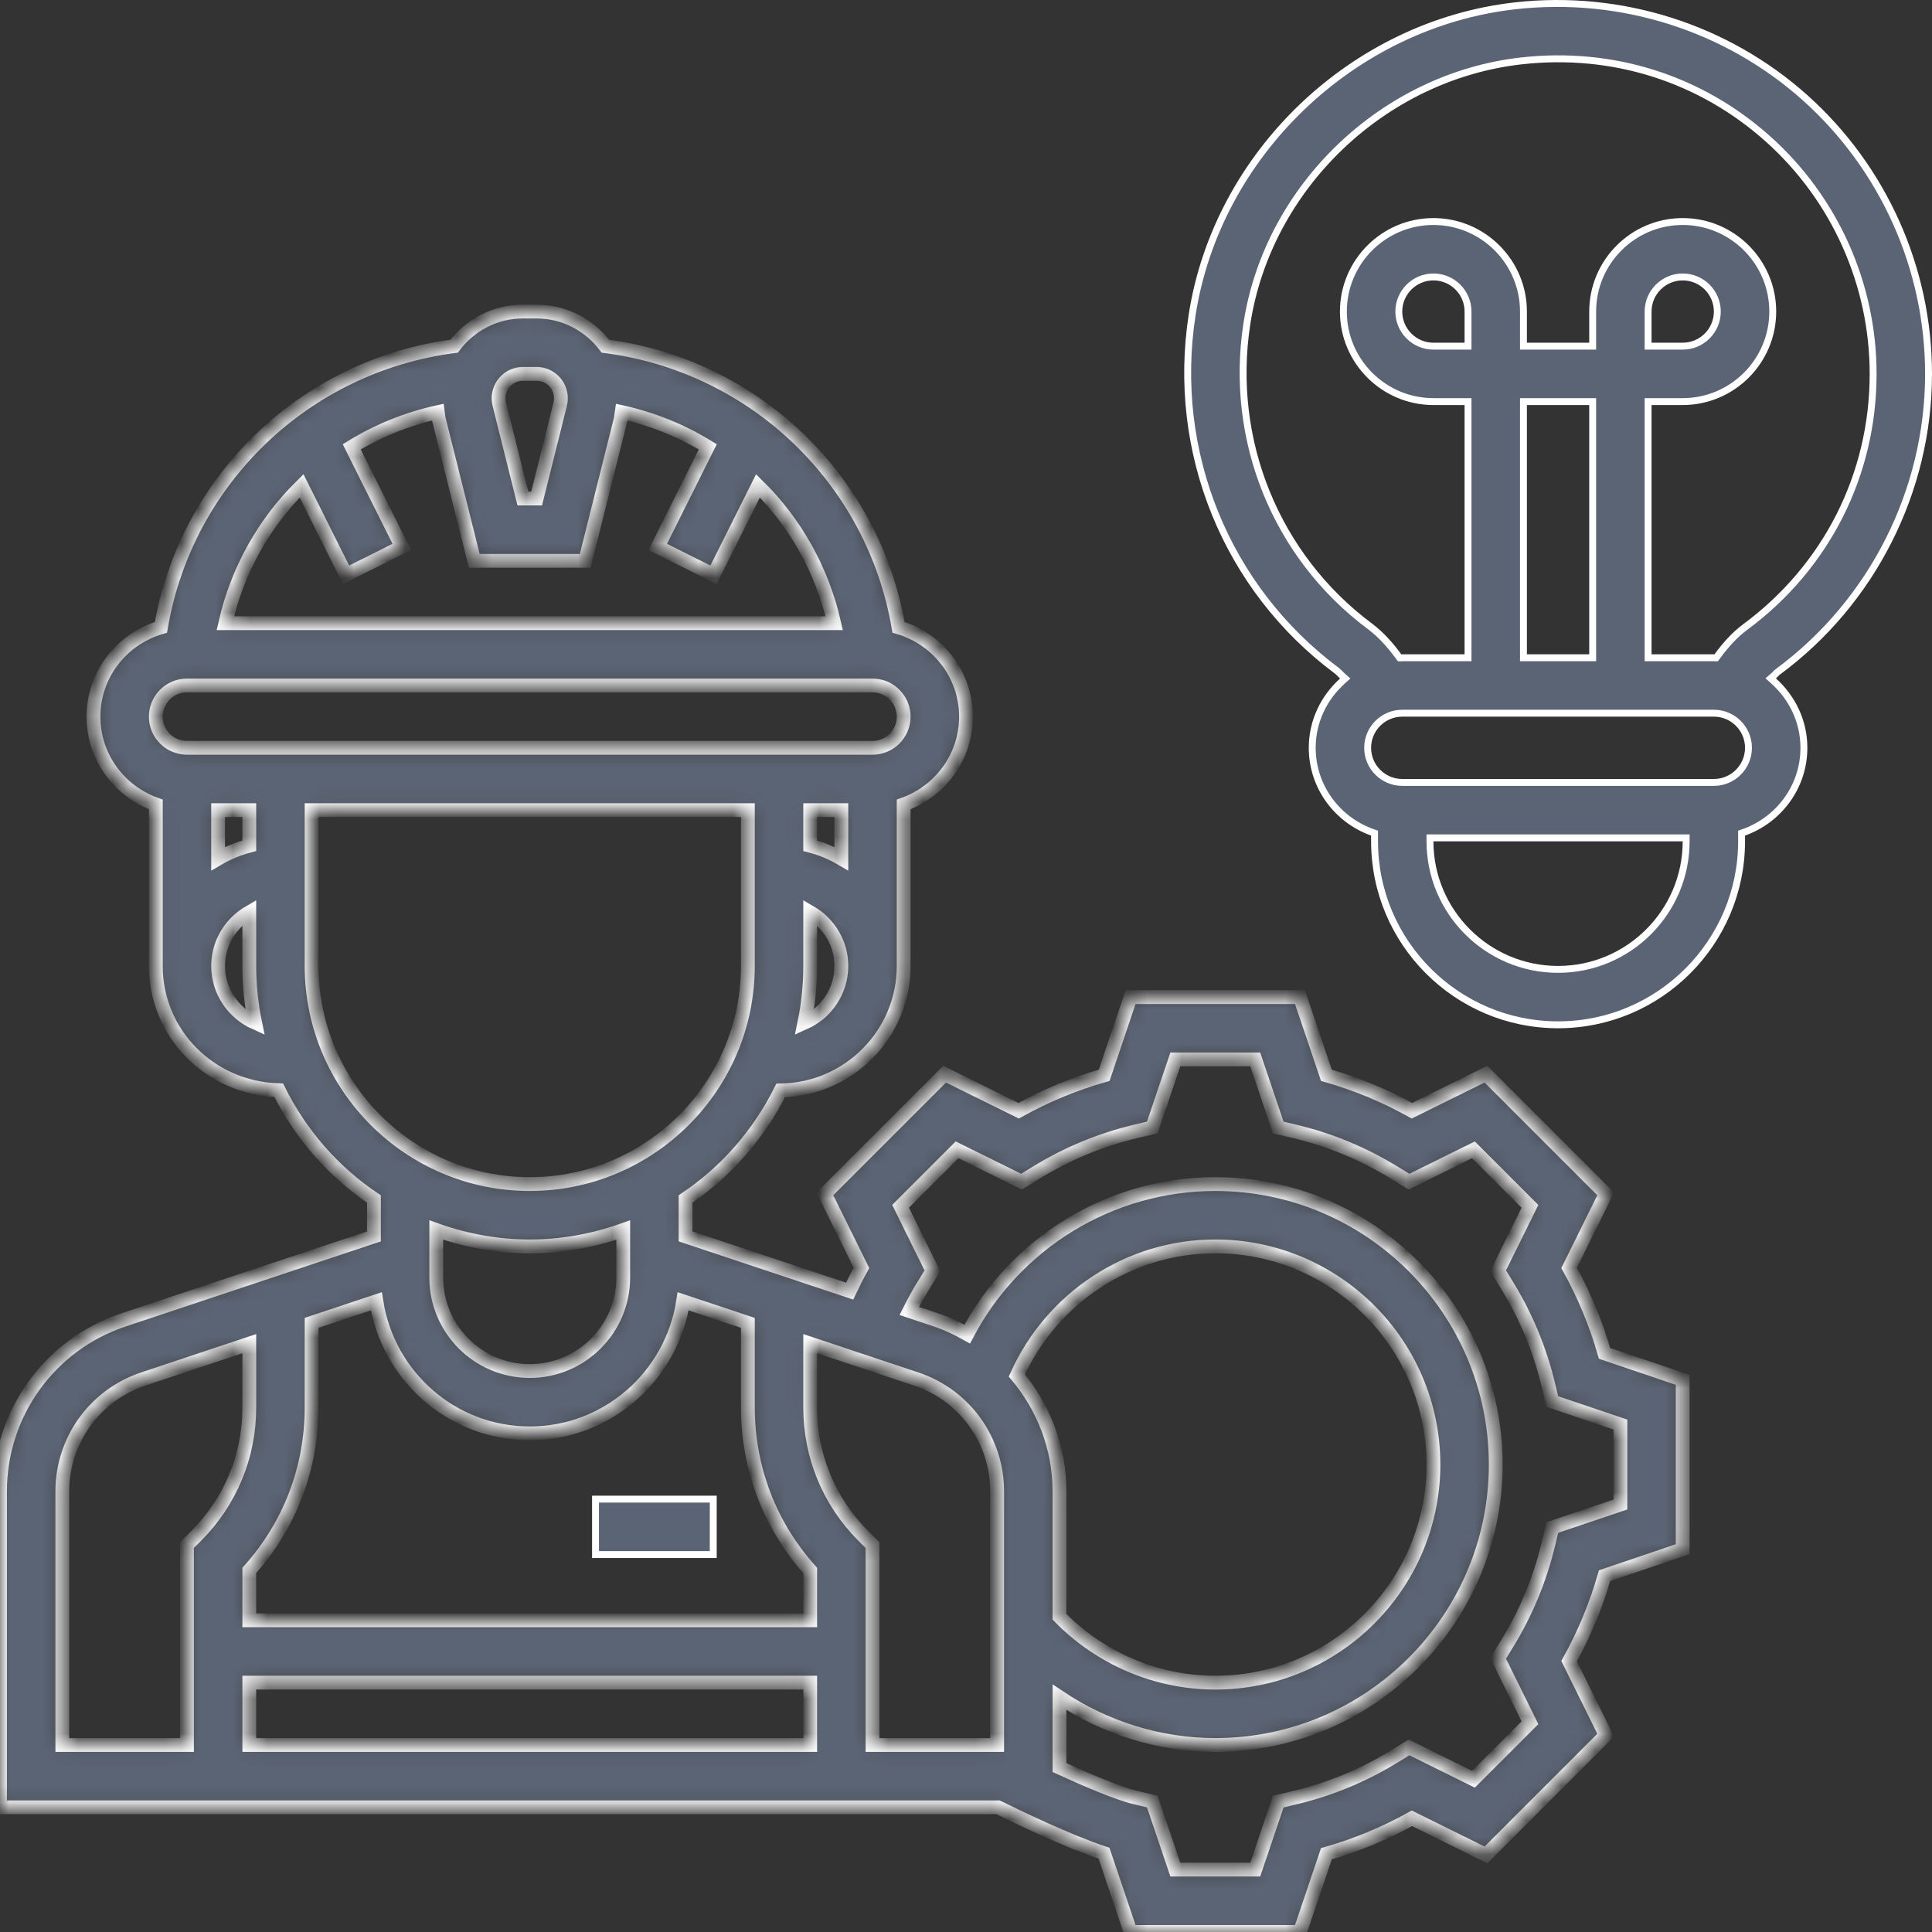 <svg width="112" height="112" viewBox="0 0 112 112" fill="none" xmlns="http://www.w3.org/2000/svg">
<rect x="0" y="0" width="112" height="112" fill="#333333" stroke="none"/>
<g clip-path="url(#clip0)">
<mask id="path-2-inside-1" fill="white">
<path d="M90.962 73.501L93.084 69.211L86.142 62.269L81.85 64.391C80.279 63.515 78.619 62.827 76.893 62.336L75.361 57.803H65.542L64.01 62.336C62.285 62.827 60.625 63.515 59.053 64.391L54.761 62.269L47.819 69.211L49.941 73.501C49.695 73.942 49.469 74.39 49.253 74.845L39.742 71.675V69.505C42.088 67.933 43.989 65.757 45.257 63.212C49.197 63.16 52.387 59.947 52.387 55.996V46.633C54.485 45.885 56 43.897 56 41.545C56 39.083 54.34 37.023 52.089 36.366C50.629 27.812 43.751 21.192 35.096 20.069C34.178 18.856 32.738 18.061 31.106 18.061H30.314C28.681 18.061 27.241 18.856 26.323 20.069C17.675 21.192 10.792 27.817 9.33 36.366C7.079 37.023 5.419 39.083 5.419 41.545C5.419 43.897 6.935 45.885 9.032 46.633V55.996C9.032 59.906 12.157 63.08 16.157 63.201C17.425 65.752 19.328 67.93 21.677 69.507V71.677L7.164 76.515C2.88 77.941 0 81.936 0 86.454V104.771H57.858C58.941 105.308 61.864 106.722 63.999 107.432L65.542 111.996H75.361L76.893 107.464C78.619 106.973 80.279 106.285 81.85 105.408L86.142 107.532L93.084 100.589L90.962 96.299C91.834 94.727 92.525 93.067 93.018 91.344L97.548 89.808V79.99L93.016 78.456C92.525 76.733 91.834 75.073 90.962 73.501V73.501ZM58.948 79.737C60.971 75.234 65.45 72.254 70.452 72.254C77.422 72.254 83.097 77.927 83.097 84.9C83.097 91.873 77.422 97.545 70.452 97.545C67.041 97.545 63.793 96.15 61.419 93.725V86.454C61.419 83.924 60.492 81.58 58.948 79.737V79.737ZM57.806 86.454V101.158H50.581V89.572L50.051 89.042C48.062 87.054 46.968 84.408 46.968 81.596V77.893L53.111 79.942C55.921 80.877 57.806 83.495 57.806 86.454ZM14.452 97.545H46.968V101.158H14.452V97.545ZM43.355 76.688V81.596C43.355 85.115 44.632 88.439 46.968 91.038V93.932H14.452V91.038C16.787 88.44 18.064 85.117 18.064 81.596V76.688L21.817 75.438C22.485 79.763 26.201 83.093 30.71 83.093C35.219 83.093 38.935 79.763 39.603 75.438L43.355 76.688ZM48.774 46.964V49.775C48.214 49.448 47.611 49.194 46.968 49.027V46.964H48.774ZM46.632 59.29C46.852 58.226 46.968 57.124 46.968 55.996V52.886C48.043 53.513 48.774 54.665 48.774 55.996C48.774 57.465 47.891 58.725 46.632 59.29ZM30.314 21.674H31.106C31.882 21.674 32.516 22.306 32.516 23.085C32.516 23.201 32.502 23.318 32.476 23.427L31.108 28.9H30.312L28.945 23.43C28.917 23.318 28.903 23.201 28.903 23.085C28.903 22.306 29.537 21.674 30.314 21.674ZM17.483 28.165L20.061 33.321L23.293 31.704L20.391 25.903C21.909 24.971 23.592 24.285 25.388 23.89C25.409 24.028 25.404 24.169 25.439 24.304L27.495 32.513H33.926L35.983 24.301C36.015 24.168 36.01 24.028 36.033 23.89C37.831 24.287 39.513 24.971 41.03 25.903L38.129 31.706L41.361 33.322L43.941 28.165C46.108 30.299 47.661 33.046 48.359 36.127H13.062C13.762 33.046 15.315 30.3 17.483 28.165ZM10.839 39.738H50.581C51.577 39.738 52.387 40.55 52.387 41.545C52.387 42.541 51.577 43.351 50.581 43.351H10.839C9.842 43.351 9.032 42.541 9.032 41.545C9.032 40.55 9.842 39.738 10.839 39.738ZM14.452 49.027C13.809 49.196 13.205 49.448 12.645 49.775V46.964H14.452V49.027ZM12.645 55.996C12.645 54.665 13.376 53.513 14.452 52.886V55.996C14.452 57.124 14.567 58.226 14.788 59.29C13.528 58.725 12.645 57.465 12.645 55.996ZM18.064 55.996V46.964H43.355V55.996C43.355 62.97 37.681 68.642 30.71 68.642C23.739 68.642 18.064 62.97 18.064 55.996ZM30.71 72.254C32.612 72.254 34.431 71.91 36.129 71.306V74.061C36.129 77.049 33.697 79.48 30.71 79.48C27.722 79.48 25.29 77.049 25.29 74.061V71.306C26.988 71.91 28.807 72.254 30.71 72.254ZM3.613 86.454C3.613 83.495 5.499 80.877 8.308 79.942L14.452 77.893V81.596C14.452 84.408 13.357 87.054 11.368 89.042L10.839 89.572V101.158H3.613V86.454ZM93.936 87.218L89.99 88.552L89.757 89.524C89.271 91.557 88.468 93.495 87.371 95.281L86.847 96.133L88.693 99.87L85.418 103.145L81.682 101.297L80.832 101.821C79.043 102.921 77.107 103.725 75.073 104.209L74.101 104.441L72.768 108.384H68.135L66.802 104.439L65.831 104.207C64.796 103.96 62.973 103.181 61.421 102.468V98.392C64.071 100.165 67.202 101.158 70.452 101.158C79.417 101.158 86.71 93.864 86.71 84.9C86.71 75.936 79.417 68.642 70.452 68.642C64.362 68.642 58.849 72.06 56.071 77.338C55.496 77.015 54.898 76.727 54.255 76.513L52.713 75.998C52.965 75.495 53.236 75 53.53 74.52L54.054 73.668L52.208 69.93L55.483 66.655L59.219 68.503L60.07 67.979C61.859 66.879 63.795 66.075 65.829 65.591L66.801 65.359L68.135 61.416H72.768L74.101 65.361L75.073 65.592C77.105 66.077 79.041 66.881 80.832 67.981L81.682 68.505L85.418 66.657L88.693 69.932L86.847 73.669L87.371 74.52C88.468 76.307 89.273 78.243 89.757 80.278L89.99 81.249L93.936 82.582V87.218Z"/>
</mask>
<path d="M90.962 73.501L93.084 69.211L86.142 62.269L81.85 64.391C80.279 63.515 78.619 62.827 76.893 62.336L75.361 57.803H65.542L64.01 62.336C62.285 62.827 60.625 63.515 59.053 64.391L54.761 62.269L47.819 69.211L49.941 73.501C49.695 73.942 49.469 74.39 49.253 74.845L39.742 71.675V69.505C42.088 67.933 43.989 65.757 45.257 63.212C49.197 63.16 52.387 59.947 52.387 55.996V46.633C54.485 45.885 56 43.897 56 41.545C56 39.083 54.34 37.023 52.089 36.366C50.629 27.812 43.751 21.192 35.096 20.069C34.178 18.856 32.738 18.061 31.106 18.061H30.314C28.681 18.061 27.241 18.856 26.323 20.069C17.675 21.192 10.792 27.817 9.33 36.366C7.079 37.023 5.419 39.083 5.419 41.545C5.419 43.897 6.935 45.885 9.032 46.633V55.996C9.032 59.906 12.157 63.08 16.157 63.201C17.425 65.752 19.328 67.93 21.677 69.507V71.677L7.164 76.515C2.88 77.941 0 81.936 0 86.454V104.771H57.858C58.941 105.308 61.864 106.722 63.999 107.432L65.542 111.996H75.361L76.893 107.464C78.619 106.973 80.279 106.285 81.85 105.408L86.142 107.532L93.084 100.589L90.962 96.299C91.834 94.727 92.525 93.067 93.018 91.344L97.548 89.808V79.99L93.016 78.456C92.525 76.733 91.834 75.073 90.962 73.501V73.501ZM58.948 79.737C60.971 75.234 65.45 72.254 70.452 72.254C77.422 72.254 83.097 77.927 83.097 84.9C83.097 91.873 77.422 97.545 70.452 97.545C67.041 97.545 63.793 96.15 61.419 93.725V86.454C61.419 83.924 60.492 81.58 58.948 79.737V79.737ZM57.806 86.454V101.158H50.581V89.572L50.051 89.042C48.062 87.054 46.968 84.408 46.968 81.596V77.893L53.111 79.942C55.921 80.877 57.806 83.495 57.806 86.454ZM14.452 97.545H46.968V101.158H14.452V97.545ZM43.355 76.688V81.596C43.355 85.115 44.632 88.439 46.968 91.038V93.932H14.452V91.038C16.787 88.44 18.064 85.117 18.064 81.596V76.688L21.817 75.438C22.485 79.763 26.201 83.093 30.71 83.093C35.219 83.093 38.935 79.763 39.603 75.438L43.355 76.688ZM48.774 46.964V49.775C48.214 49.448 47.611 49.194 46.968 49.027V46.964H48.774ZM46.632 59.29C46.852 58.226 46.968 57.124 46.968 55.996V52.886C48.043 53.513 48.774 54.665 48.774 55.996C48.774 57.465 47.891 58.725 46.632 59.29ZM30.314 21.674H31.106C31.882 21.674 32.516 22.306 32.516 23.085C32.516 23.201 32.502 23.318 32.476 23.427L31.108 28.9H30.312L28.945 23.43C28.917 23.318 28.903 23.201 28.903 23.085C28.903 22.306 29.537 21.674 30.314 21.674ZM17.483 28.165L20.061 33.321L23.293 31.704L20.391 25.903C21.909 24.971 23.592 24.285 25.388 23.89C25.409 24.028 25.404 24.169 25.439 24.304L27.495 32.513H33.926L35.983 24.301C36.015 24.168 36.01 24.028 36.033 23.89C37.831 24.287 39.513 24.971 41.03 25.903L38.129 31.706L41.361 33.322L43.941 28.165C46.108 30.299 47.661 33.046 48.359 36.127H13.062C13.762 33.046 15.315 30.3 17.483 28.165ZM10.839 39.738H50.581C51.577 39.738 52.387 40.55 52.387 41.545C52.387 42.541 51.577 43.351 50.581 43.351H10.839C9.842 43.351 9.032 42.541 9.032 41.545C9.032 40.55 9.842 39.738 10.839 39.738ZM14.452 49.027C13.809 49.196 13.205 49.448 12.645 49.775V46.964H14.452V49.027ZM12.645 55.996C12.645 54.665 13.376 53.513 14.452 52.886V55.996C14.452 57.124 14.567 58.226 14.788 59.29C13.528 58.725 12.645 57.465 12.645 55.996ZM18.064 55.996V46.964H43.355V55.996C43.355 62.97 37.681 68.642 30.71 68.642C23.739 68.642 18.064 62.97 18.064 55.996ZM30.71 72.254C32.612 72.254 34.431 71.91 36.129 71.306V74.061C36.129 77.049 33.697 79.48 30.71 79.48C27.722 79.48 25.29 77.049 25.29 74.061V71.306C26.988 71.91 28.807 72.254 30.71 72.254ZM3.613 86.454C3.613 83.495 5.499 80.877 8.308 79.942L14.452 77.893V81.596C14.452 84.408 13.357 87.054 11.368 89.042L10.839 89.572V101.158H3.613V86.454ZM93.936 87.218L89.99 88.552L89.757 89.524C89.271 91.557 88.468 93.495 87.371 95.281L86.847 96.133L88.693 99.87L85.418 103.145L81.682 101.297L80.832 101.821C79.043 102.921 77.107 103.725 75.073 104.209L74.101 104.441L72.768 108.384H68.135L66.802 104.439L65.831 104.207C64.796 103.96 62.973 103.181 61.421 102.468V98.392C64.071 100.165 67.202 101.158 70.452 101.158C79.417 101.158 86.71 93.864 86.71 84.9C86.71 75.936 79.417 68.642 70.452 68.642C64.362 68.642 58.849 72.06 56.071 77.338C55.496 77.015 54.898 76.727 54.255 76.513L52.713 75.998C52.965 75.495 53.236 75 53.53 74.52L54.054 73.668L52.208 69.93L55.483 66.655L59.219 68.503L60.07 67.979C61.859 66.879 63.795 66.075 65.829 65.591L66.801 65.359L68.135 61.416H72.768L74.101 65.361L75.073 65.592C77.105 66.077 79.041 66.881 80.832 67.981L81.682 68.505L85.418 66.657L88.693 69.932L86.847 73.669L87.371 74.52C88.468 76.307 89.273 78.243 89.757 80.278L89.99 81.249L93.936 82.582V87.218Z" fill="#5B6474" stroke="white" stroke-width="0.8" mask="url(#path-2-inside-1)"/>
<path d="M87.854 0.335L87.854 0.335C93.967 -0.349 100.088 1.593 104.637 5.661C109.189 9.734 111.8 15.57 111.8 21.674C111.8 28.446 108.539 34.901 103.077 38.936L103.076 38.936C103.018 38.98 102.968 39.03 102.928 39.071C102.922 39.078 102.915 39.084 102.909 39.09C102.875 39.126 102.849 39.153 102.821 39.177L102.649 39.325L102.818 39.477C103.888 40.436 104.574 41.811 104.574 43.351C104.574 45.615 103.116 47.529 101.094 48.251L100.961 48.298V48.439V48.771C100.961 54.638 96.19 59.409 90.323 59.409C84.455 59.409 79.684 54.638 79.684 48.771V48.439V48.298L79.551 48.251C77.529 47.529 76.071 45.615 76.071 43.351C76.071 41.814 76.754 40.441 77.818 39.483L77.983 39.334L77.818 39.186C77.782 39.153 77.748 39.118 77.709 39.078C77.697 39.066 77.685 39.054 77.673 39.041C77.621 38.988 77.56 38.928 77.49 38.876C71.093 34.106 67.88 26.21 69.108 18.267L69.108 18.267C70.549 8.933 78.434 1.387 87.854 0.335ZM83.097 48.571H82.897V48.771C82.897 52.866 86.227 56.196 90.323 56.196C94.418 56.196 97.748 52.866 97.748 48.771V48.571H97.548H83.097ZM84.903 20.067H85.103V19.867V18.061C85.103 16.956 84.204 16.055 83.097 16.055C81.99 16.055 81.09 16.956 81.09 18.061C81.09 19.167 81.99 20.067 83.097 20.067H84.903ZM92.129 38.132H92.329V37.932V23.48V23.28H92.129H88.516H88.316V23.48V37.932V38.132H88.516H92.129ZM95.542 37.932V38.132H95.742H99.343C99.346 38.132 99.349 38.133 99.352 38.133C99.361 38.134 99.372 38.135 99.386 38.135H99.487L99.547 38.054C100.032 37.395 100.556 36.803 101.168 36.352L101.168 36.352C105.883 32.868 108.587 27.517 108.587 21.674C108.587 16.483 106.367 11.519 102.494 8.056C98.569 4.546 93.489 2.939 88.213 3.528L88.213 3.528C80.205 4.423 73.508 10.827 72.284 18.759C71.238 25.52 73.968 32.242 79.409 36.303L79.409 36.303C80.044 36.776 80.583 37.382 81.081 38.057L81.141 38.138H81.242C81.258 38.138 81.272 38.136 81.282 38.135C81.29 38.134 81.297 38.133 81.301 38.132H84.903H85.103V37.932V23.48V23.28H84.903H83.097C80.22 23.28 77.877 20.939 77.877 18.061C77.877 15.184 80.22 12.842 83.097 12.842C85.974 12.842 88.316 15.184 88.316 18.061V19.867V20.067H88.516H92.129H92.329V19.867V18.061C92.329 15.184 94.671 12.842 97.548 12.842C100.426 12.842 102.768 15.184 102.768 18.061C102.768 20.939 100.426 23.28 97.548 23.28H95.742H95.542V23.48V37.932ZM95.542 19.867V20.067H95.742H97.548C98.656 20.067 99.555 19.167 99.555 18.061C99.555 16.956 98.656 16.055 97.548 16.055C96.441 16.055 95.542 16.956 95.542 18.061V19.867ZM81.29 45.358H99.355C100.462 45.358 101.361 44.458 101.361 43.351C101.361 42.246 100.462 41.345 99.355 41.345H81.29C80.183 41.345 79.284 42.246 79.284 43.351C79.284 44.458 80.183 45.358 81.29 45.358Z" fill="#5B6474" stroke="white" stroke-width="0.4"/>
<path d="M34.523 86.906H41.348V90.119H34.523V86.906Z" fill="#5B6474" stroke="white" stroke-width="0.4"/>
</g>
<defs>
<clipPath id="clip0">
<rect width="112" height="112" fill="white"/>
</clipPath>
</defs>
</svg>
